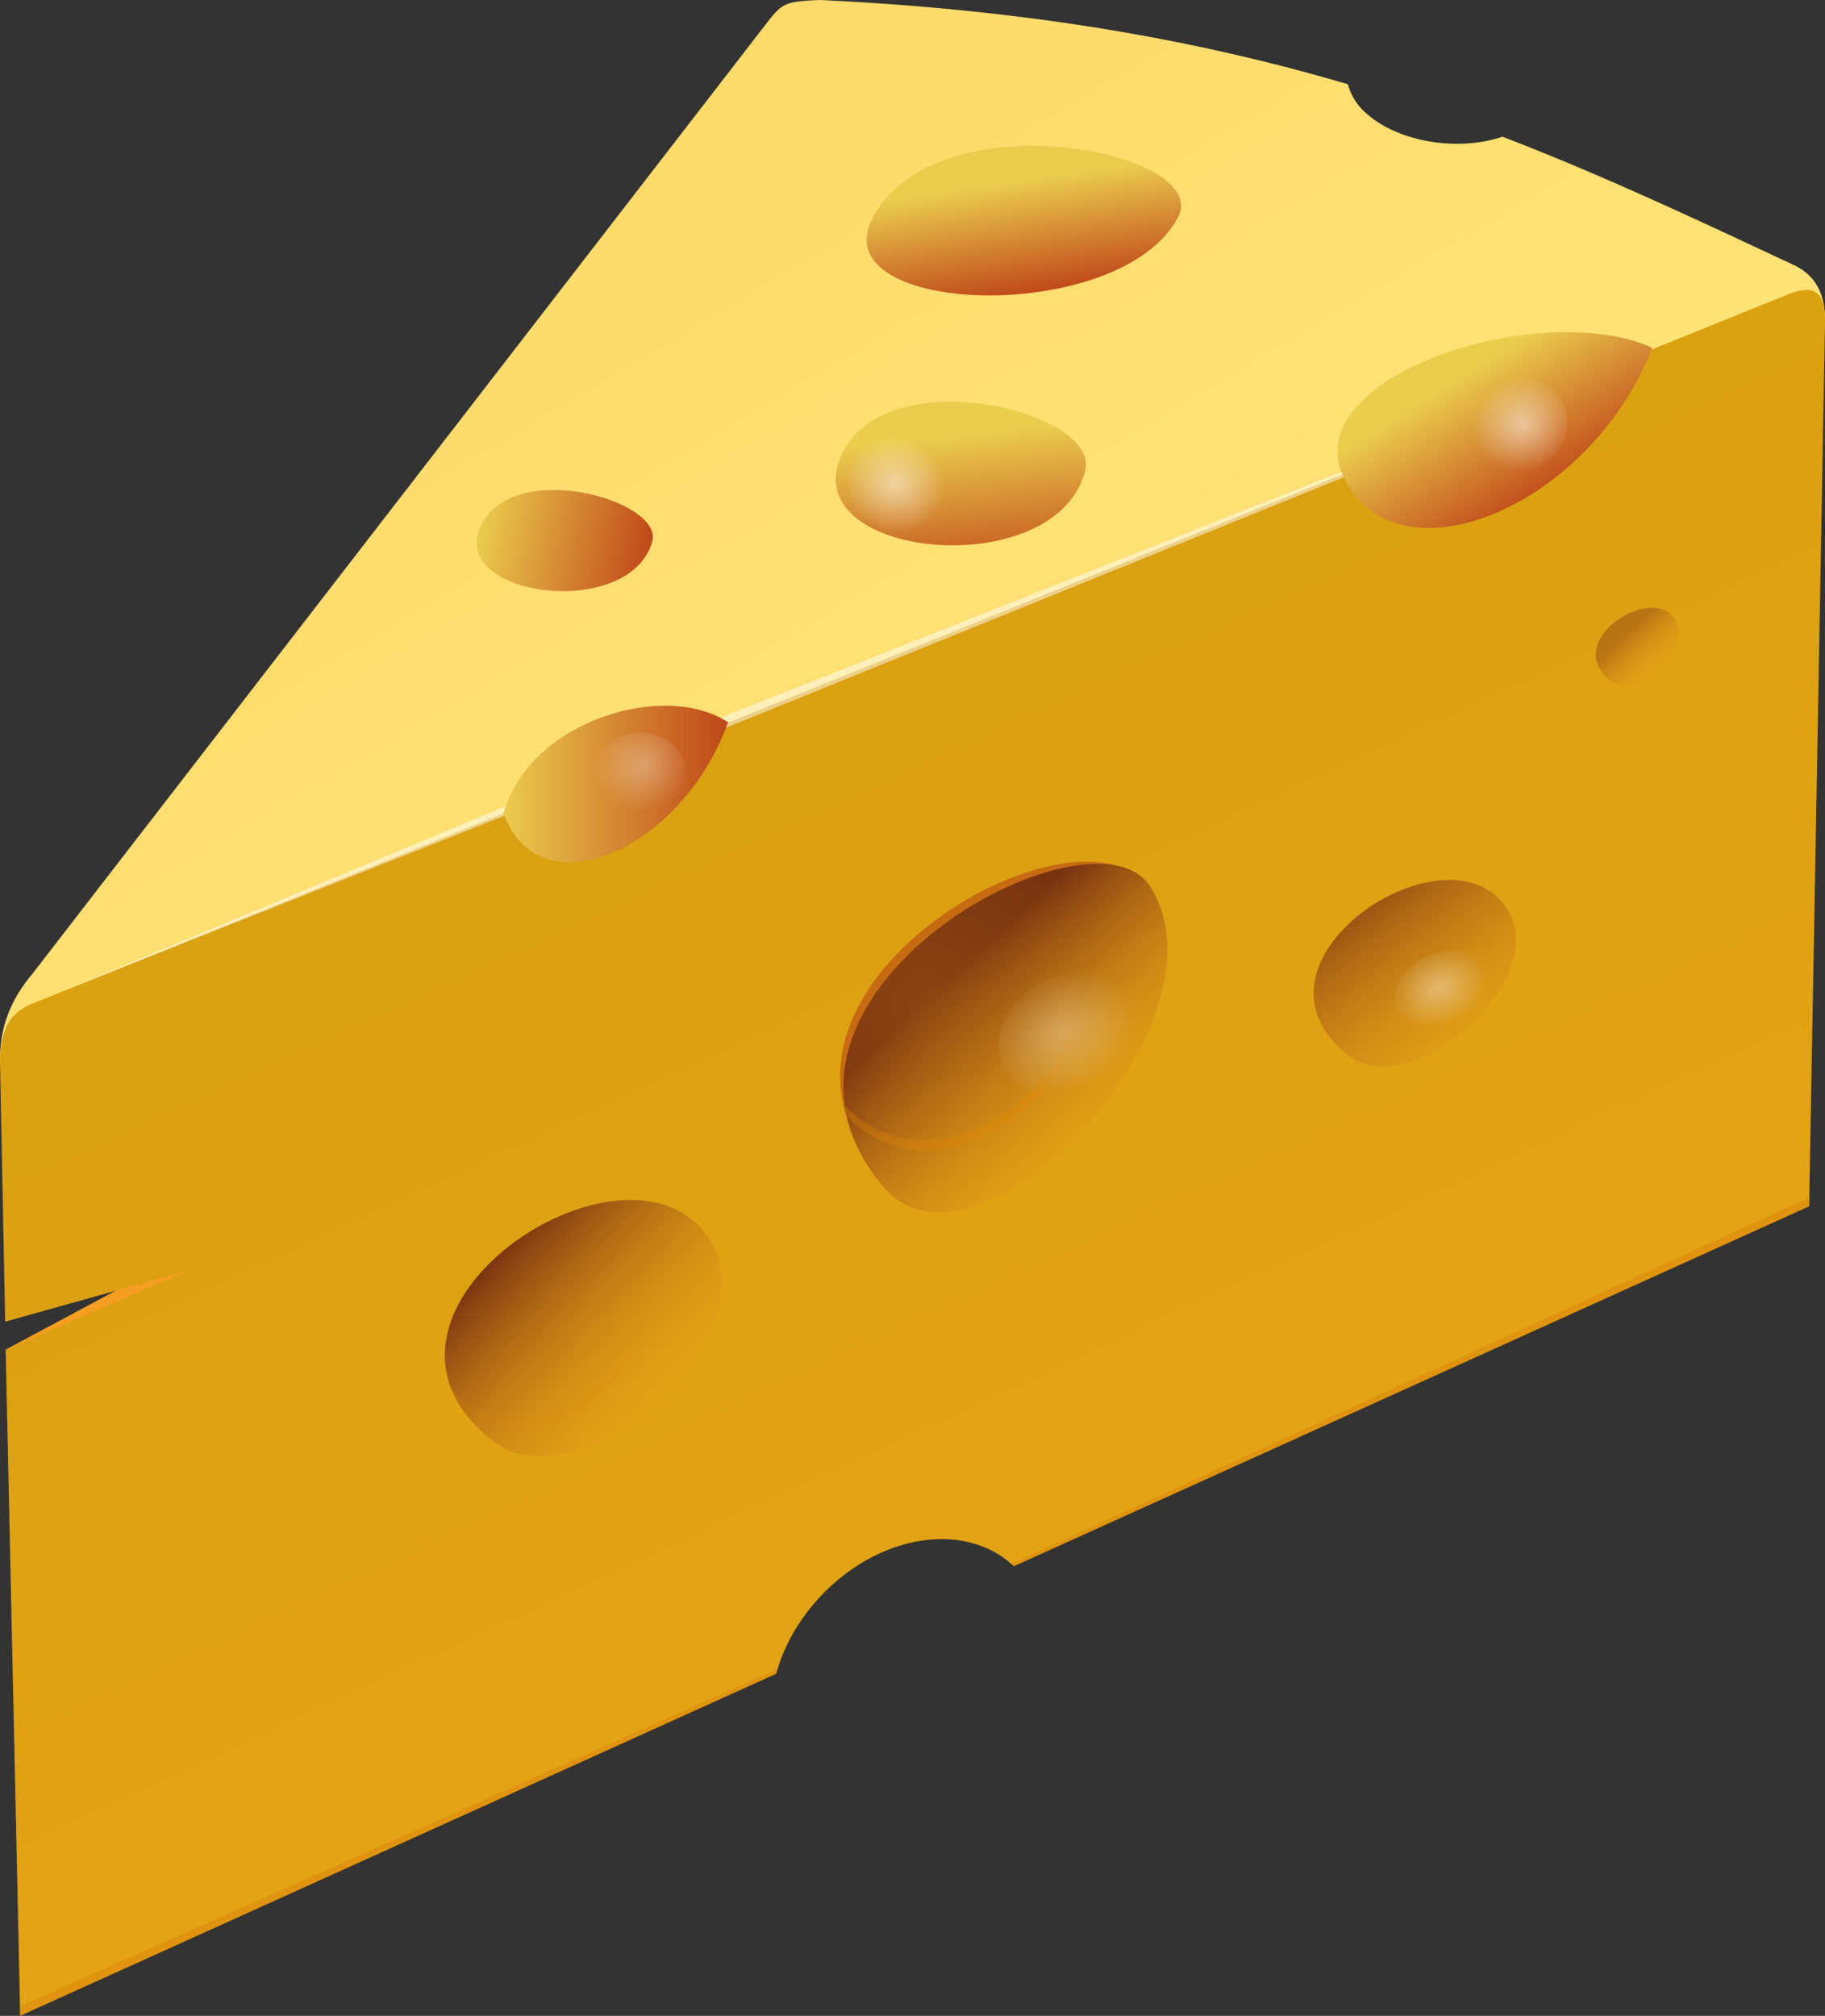 <svg id="Laag_1" data-name="Laag 1" xmlns="http://www.w3.org/2000/svg" xmlns:xlink="http://www.w3.org/1999/xlink" viewBox="0 0 589.2 650.67"><rect x="0" y="0" width="589.2" height="650.67" fill="#333333" stroke="none"/><defs><style>.cls-1{fill:url(#Naamloos_verloop_9);}.cls-2{fill:#f59e21;}.cls-3{fill:url(#Naamloos_verloop_2);}.cls-4{fill:#fff;}.cls-17,.cls-19,.cls-20,.cls-4{opacity:0.5;}.cls-14,.cls-15,.cls-16,.cls-17,.cls-18,.cls-19,.cls-20,.cls-21,.cls-22,.cls-23,.cls-4{isolation:isolate;}.cls-5{fill:url(#Naamloos_verloop_41);}.cls-6{fill:url(#Naamloos_verloop_41-2);}.cls-7{fill:url(#Naamloos_verloop_41-3);}.cls-8{fill:url(#Naamloos_verloop_41-4);}.cls-9{fill:url(#Naamloos_verloop_41-5);}.cls-10{fill:url(#Naamloos_verloop_33);}.cls-11{fill:url(#Naamloos_verloop_33-2);}.cls-12{fill:url(#Naamloos_verloop_33-3);}.cls-13{fill:url(#Naamloos_verloop_25);}.cls-14,.cls-15,.cls-21,.cls-22{opacity:0.3;}.cls-14{fill:url(#radial-gradient);}.cls-15,.cls-16{fill:#e48802;}.cls-16{opacity:0.15;}.cls-17{fill:#de8508;}.cls-18{fill:#a81916;opacity:0.4;}.cls-19{fill:url(#radial-gradient-2);}.cls-20{fill:url(#radial-gradient-3);}.cls-21{fill:url(#radial-gradient-4);}.cls-22{fill:url(#radial-gradient-5);}.cls-23{opacity:0.38;fill:url(#radial-gradient-6);}</style><linearGradient id="Naamloos_verloop_9" x1="334.02" y1="431.71" x2="450.62" y2="234.7" gradientTransform="matrix(1.13, 0, 0, -1.13, -116.43, 574.68)" gradientUnits="userSpaceOnUse"><stop offset="0" stop-color="#fddb6b"/><stop offset="1" stop-color="#ffe378"/></linearGradient><linearGradient id="Naamloos_verloop_2" x1="369.88" y1="262.35" x2="478.36" y2="27.3" gradientTransform="matrix(1.13, 0, 0, -1.13, -116.43, 574.68)" gradientUnits="userSpaceOnUse"><stop offset="0" stop-color="#daa111"/><stop offset="1" stop-color="#e3a314"/></linearGradient><linearGradient id="Naamloos_verloop_41" x1="547.48" y1="441.82" x2="572.65" y2="401.75" gradientTransform="matrix(1, 0, 0, -1, -14.04, 585.14)" gradientUnits="userSpaceOnUse"><stop offset="0" stop-color="#ebcd4e"/><stop offset="1" stop-color="#c14a1b"/></linearGradient><linearGradient id="Naamloos_verloop_41-2" x1="323.1" y1="485.12" x2="334.4" y2="441.29" gradientTransform="matrix(0.81, 0.08, 0.08, -0.8, 87.88, 444.37)" xlink:href="#Naamloos_verloop_41"/><linearGradient id="Naamloos_verloop_41-3" x1="3.45" y1="466.7" x2="125.37" y2="466.7" gradientTransform="matrix(0.45, 0.08, 0.08, -0.45, 173.94, 403.88)" xlink:href="#Naamloos_verloop_41"/><linearGradient id="Naamloos_verloop_41-4" x1="237.75" y1="484.56" x2="255.95" y2="414.24" gradientTransform="matrix(0.65, 0.09, 0.09, -0.64, 169.51, 453.14)" xlink:href="#Naamloos_verloop_41"/><linearGradient id="Naamloos_verloop_41-5" x1="404.76" y1="451.96" x2="504.94" y2="451.96" gradientTransform="matrix(0.72, 0, 0, -0.72, -71.67, 604.19)" xlink:href="#Naamloos_verloop_41"/><linearGradient id="Naamloos_verloop_33" x1="381.28" y1="247.77" x2="436.06" y2="188.96" gradientTransform="matrix(1, 0, 0, -1, -14.04, 585.14)" gradientUnits="userSpaceOnUse"><stop offset="0" stop-color="#783210"/><stop offset="1" stop-color="#f59e21" stop-opacity="0"/></linearGradient><linearGradient id="Naamloos_verloop_33-2" x1="120.76" y1="362.16" x2="219.33" y2="236.94" gradientTransform="matrix(0.53, 0, 0, -0.53, 425.79, 498.18)" xlink:href="#Naamloos_verloop_33"/><linearGradient id="Naamloos_verloop_33-3" x1="264.64" y1="293.96" x2="342.57" y2="220.81" gradientTransform="matrix(0.73, 0, 0, -0.73, 26.76, 641.3)" xlink:href="#Naamloos_verloop_33"/><linearGradient id="Naamloos_verloop_25" x1="-553.86" y1="535.61" x2="-499.05" y2="476.76" gradientTransform="matrix(0.22, 0, 0, -0.22, 705.79, 346.22)" gradientUnits="userSpaceOnUse"><stop offset="0" stop-color="#b67114" stop-opacity="0.97"/><stop offset="1" stop-color="#f59e21" stop-opacity="0"/></linearGradient><radialGradient id="radial-gradient" cx="414.43" cy="228.31" r="50.74" gradientTransform="matrix(1.17, 0, 0, -1.17, -127.8, 615.13)" gradientUnits="userSpaceOnUse"><stop offset="0" stop-color="#b66f14"/><stop offset="1" stop-color="#b66f14" stop-opacity="0"/></radialGradient><radialGradient id="radial-gradient-2" cx="466.78" cy="313.05" r="9.58" gradientTransform="matrix(1.6, 0.63, 0.59, -1.49, -583.91, 352.91)" gradientUnits="userSpaceOnUse"><stop offset="0" stop-color="#fff"/><stop offset="1" stop-color="#fff" stop-opacity="0"/></radialGradient><radialGradient id="radial-gradient-3" cx="751.98" cy="433.78" r="9.58" gradientTransform="matrix(-1.6, 0.63, -0.59, -1.49, 2009.54, 333.57)" xlink:href="#radial-gradient-2"/><radialGradient id="radial-gradient-4" cx="757.35" cy="438.29" r="9.58" gradientTransform="matrix(-1.53, 0.6, -0.56, -1.43, 1670.54, 443.34)" xlink:href="#radial-gradient-2"/><radialGradient id="radial-gradient-5" cx="675.51" cy="435.29" r="9.58" gradientTransform="matrix(-2.07, 1.58, -1.49, -1.45, 2448.32, -78.82)" xlink:href="#radial-gradient-2"/><radialGradient id="radial-gradient-6" cx="703.3" cy="497.77" r="9.58" gradientTransform="matrix(-1.32, 1.01, -0.95, -0.93, 1924.44, 95.36)" xlink:href="#radial-gradient-2"/></defs><title>logo</title><path id="path8719" class="cls-1" d="M305.09,33,69,338.6C58.6,351,58.69,362,58.69,367.73c185.72-57.8,373.74-123.23,589.2-240.51,0-12.54-7.14-16.23-10.7-17.89C606.95,95.21,577,81,543.77,68.21c-14.22,4.78-33,1.84-43.44-7.09a18.87,18.87,0,0,1-6.47-9.84C447.2,37.52,392.75,27.35,323.38,24.08c-11.89.52-12.21,1-18.28,8.91Z" transform="translate(-58.69 -24.08)"/><path id="path9316" class="cls-2" d="M60.53,459.69l57.63-30.86,6.12,2.81-.13,6.76L61.42,464.92Z" transform="translate(-58.69 -24.08)"/><path id="path8721" class="cls-3" d="M641.7,117.68a17,17,0,0,0-6.06,1.56L69.48,347.9c-7.4,2.78-10.78,8.25-10.78,19.34l1.66,83.44,59.91-16.75L60.52,459.71l4.69,215L309.3,564.31c6.21-22.62,27.66-41.52,50.09-43.31h.16c10.81-.82,20,2.49,26.44,8.62L642.77,413.43l5.12-284.91C647.89,123.07,647.36,117.54,641.7,117.68Z" transform="translate(-58.69 -24.08)"/><path id="path9408" class="cls-4" d="M78.07,344.32l195.66-81.62,225.84-89.44L499,175.5,286.58,261.59Z" transform="translate(-58.69 -24.08)"/><path id="path9271" class="cls-5" d="M491.93,176.92c16.3,37.09,79.8,11.65,100.18-40.59C556.9,120.31,479.05,144.69,491.93,176.92Z" transform="translate(-58.69 -24.08)"/><path id="path9281" class="cls-6" d="M340.38,94.45c-16.62,31.8,80.24,34.88,98.65-.28C450.23,72.77,360.86,55.26,340.38,94.45Z" transform="translate(-58.69 -24.08)"/><path id="path9291" class="cls-7" d="M213.53,194.64c-9.11,22.24,48.45,29.6,55.72,4.31C273.15,185.39,223,171.46,213.53,194.64Z" transform="translate(-58.69 -24.08)"/><path id="path9295" class="cls-8" d="M329.65,172.72c-11.75,32.09,70.44,39.47,79.41,3.14C413.87,156.38,341.89,139.27,329.65,172.72Z" transform="translate(-58.69 -24.08)"/><path id="path9299" class="cls-9" d="M221.26,286.57c11,31.37,57,13.07,72.5-29.37C273.2,243.75,229.84,256.53,221.26,286.57Z" transform="translate(-58.69 -24.08)"/><path id="path9320" class="cls-10" d="M343.6,406.8c30.59,36.73,114.42-53.39,86.31-96.73C411.05,281,292.64,345.61,343.6,406.8Z" transform="translate(-58.69 -24.08)"/><path id="path9330" class="cls-11" d="M494.09,364.86c20.1,15.82,66.11-24.58,51-47.65C526.1,288.37,455.69,334.65,494.09,364.86Z" transform="translate(-58.69 -24.08)"/><path id="path9334" class="cls-12" d="M217.77,489.17c27.55,21.68,90.61-33.7,69.84-65.32C261.64,384.34,165.14,447.76,217.77,489.17Z" transform="translate(-58.69 -24.08)"/><path id="path9338" class="cls-13" d="M578.54,243.64c8.29,6.52,27.24-10.13,21-19.64C591.74,212.12,562.72,231.19,578.54,243.64Z" transform="translate(-58.69 -24.08)"/><path id="path9342" class="cls-14" d="M399.92,304.65c-38.14,9.41-92.13,55.15-58.22,99.75a59.52,59.52,0,0,0,62.16-95.56l-.16-.19C402.5,307.24,401.22,305.92,399.92,304.65Z" transform="translate(-58.69 -24.08)"/><path id="path9363" class="cls-15" d="M404.17,361.18c-15.69,27.22-51.59,42.57-72.81,19.63.17,1.23.41,2.45.69,3.69C360.78,412.35,398.56,381.21,404.17,361.18Z" transform="translate(-58.69 -24.08)"/><path id="path9365" class="cls-16" d="M262.73,458.65C250,480.76,220.06,492.8,204,471.24a31.83,31.83,0,0,0,2.34,5.12C228.69,498.66,258.35,474.29,262.73,458.65Z" transform="translate(-58.69 -24.08)"/><path id="path9403" class="cls-17" d="M642.83,410.56,385.14,528.87c.28.25.57.49.84.75L642.77,413.43ZM309.7,562.9,65.14,671.68l.06,3.06L309.3,564.31C309.42,563.84,309.56,563.36,309.7,562.9Z" transform="translate(-58.69 -24.08)"/><path id="path9417" class="cls-18" d="M410.48,302.24c-33-1.09-93.23,39.56-78.19,83.22C320.64,339,390,297.19,419.52,303.56A31.3,31.3,0,0,0,410.48,302.24Z" transform="translate(-58.69 -24.08)"/><path id="path9422" class="cls-19" d="M364.28,175.79a14.67,14.67,0,0,1-9.75,19.46,17.36,17.36,0,0,1-21-10.22,14.67,14.67,0,0,1,9.75-19.46,17.36,17.36,0,0,1,21,10.16" transform="translate(-58.69 -24.08)"/><path id="path9433" class="cls-20" d="M532.95,156.45a14.67,14.67,0,0,0,9.75,19.46,17.36,17.36,0,0,0,21-10.21,14.67,14.67,0,0,0-9.75-19.46,17.36,17.36,0,0,0-21,10.16" transform="translate(-58.69 -24.08)"/><path id="path9437" class="cls-21" d="M250.21,271a14,14,0,0,0,9.31,18.57,16.57,16.57,0,0,0,20-9.75,14,14,0,0,0-9.31-18.57,16.58,16.58,0,0,0-20,9.7" transform="translate(-58.69 -24.08)"/><path id="path9441" class="cls-22" d="M381.15,360c-1,11.27,9,19.26,22.41,17.83s25.16-11.71,26.21-23-9-19.26-22.41-17.83-25.11,11.66-26.21,22.91" transform="translate(-58.69 -24.08)"/><path id="path9445" class="cls-23" d="M508.88,345.65c-.67,7.2,5.74,12.29,14.31,11.38s16.06-7.48,16.73-14.67-5.74-12.29-14.31-11.38-16,7.45-16.73,14.62" transform="translate(-58.69 -24.08)"/></svg>